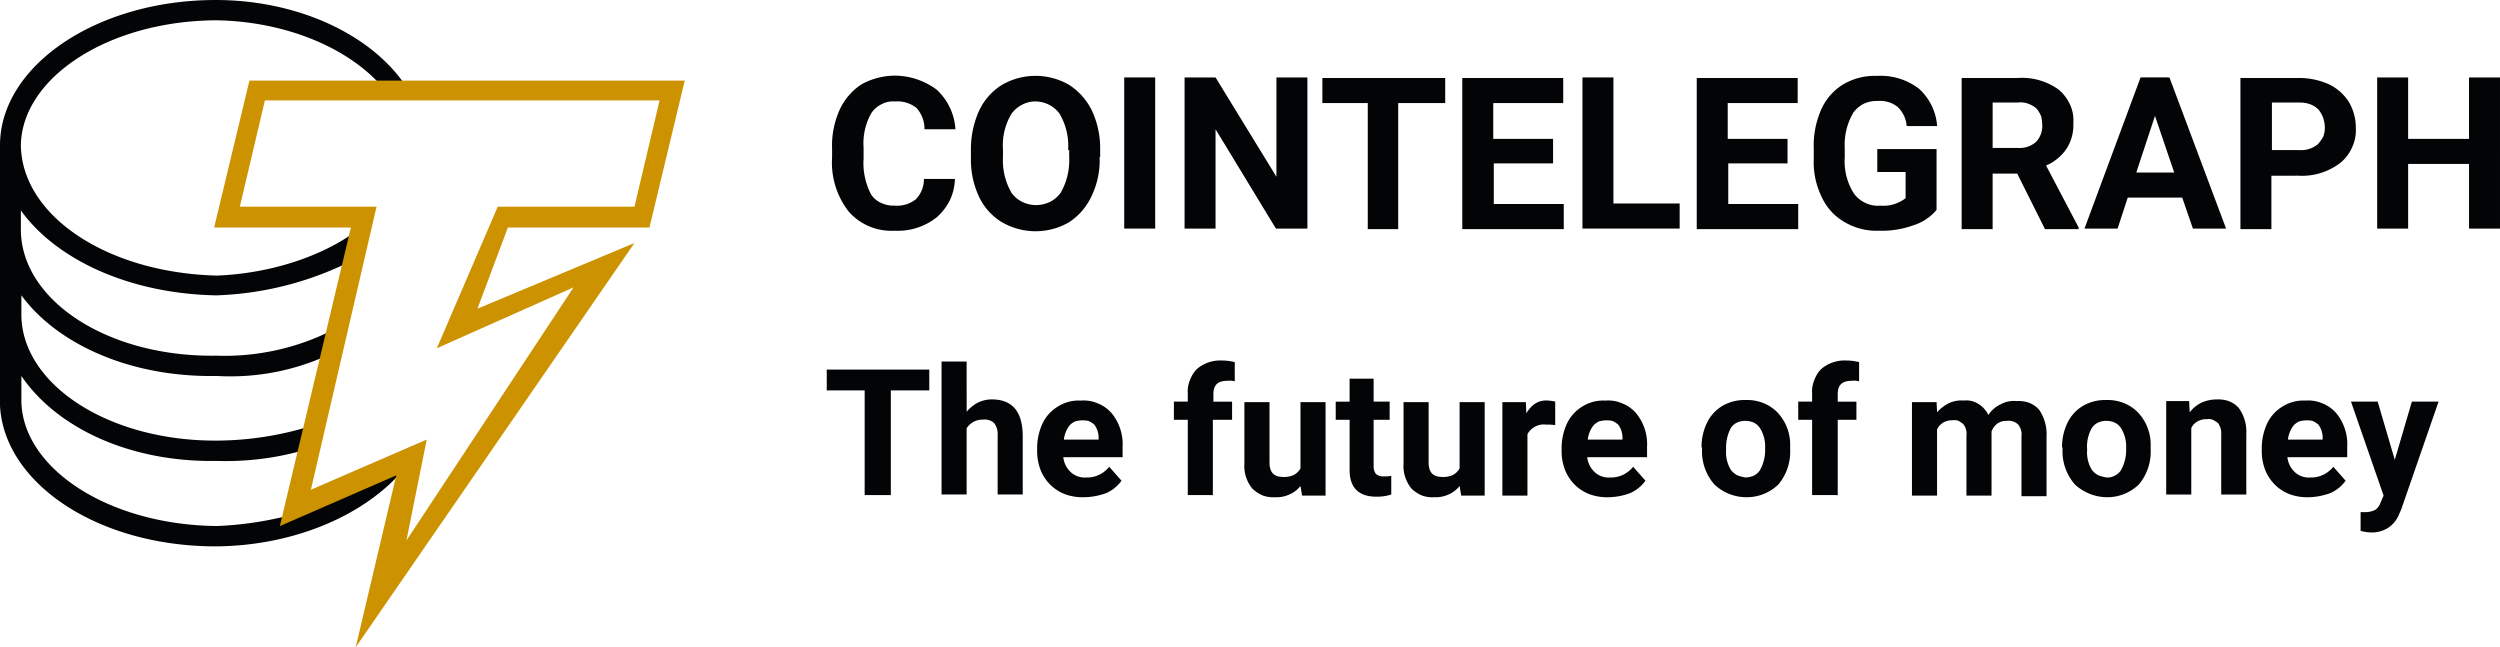<svg id="_11" data-name="11" xmlns="http://www.w3.org/2000/svg" width="308.978" height="80" viewBox="0 0 308.978 80">
  <path id="Path_34221" data-name="Path 34221" d="M115.669,197.752l-14.257,6.2v-.594a42.679,42.679,0,0,1-8.713,1.254c-13.4-.132-24.026-7.129-24.158-15.446v-3.1c4.356,6.4,13.4,10.693,24.158,10.5a35.189,35.189,0,0,0,10.5-1.254l1.254-3.1A39.709,39.709,0,0,1,92.7,194.055c-13.4.066-24.026-6.931-24.158-15.446V176.1c4.356,5.941,13.333,10.165,24.158,9.967a29.047,29.047,0,0,0,13.6-2.508l.594-3.1a29.611,29.611,0,0,1-14.257,3.1c-13.4.2-24.026-6.8-24.158-15.446v-2.508c4.356,6.073,13.4,10.3,24.158,10.5a40.193,40.193,0,0,0,16.766-4.29l.594-3.7c-4.29,3.168-10.627,5.281-17.294,5.545-13.465-.33-24.092-7.327-24.224-16.106.132-8.317,10.759-15.38,24.158-15.446,7.987.132,15.38,2.97,19.8,7.459l.462.66H116l-.462-.726c-4.422-5.941-13.2-9.9-22.97-9.9-14.786,0-26.667,8.185-26.667,17.954v32.211c.528,9.571,12.079,17.36,26.667,17.36C102.336,207.059,110.983,203.23,115.669,197.752Z" transform="translate(-65.9 -139.6)" fill="#030405"/>
  <path id="Path_34222" data-name="Path 34222" d="M123.492,224.733l5.017-21.254-14.389,6.271,8.779-36.9H106l4.356-18.152h53.8L159.8,172.852H142.3l-3.762,10.033,19.406-8.119Zm8.779-25.677-2.508,12.475,20.66-31.287-16.9,7.525,7.525-17.492h16.9l3.1-13.135H112.271l-3.1,13.135h16.9l-8.119,34.984Z" transform="translate(-79.531 -144.733)" fill="#cc9200"/>
  <path id="Path_34223" data-name="Path 34223" d="M236.877,166.526a6.688,6.688,0,0,1-.594,2.574,7.1,7.1,0,0,1-1.584,2.112,7.716,7.716,0,0,1-5.281,1.716,7.015,7.015,0,0,1-5.677-2.376,9.827,9.827,0,0,1-2.046-6.667v-1.122a10.727,10.727,0,0,1,.924-4.752,7.432,7.432,0,0,1,2.706-3.168,8.537,8.537,0,0,1,4.752-1.056,8.762,8.762,0,0,1,4.554,1.716,7.273,7.273,0,0,1,2.31,4.884h-3.828a3.862,3.862,0,0,0-.99-2.64,3.8,3.8,0,0,0-2.64-.792,2.975,2.975,0,0,0-1.65.33,3.263,3.263,0,0,0-1.254,1.056,7.489,7.489,0,0,0-.99,4.29v1.386a8.329,8.329,0,0,0,.924,4.422,2.781,2.781,0,0,0,1.254,1.056,3.523,3.523,0,0,0,1.65.33,3.709,3.709,0,0,0,2.64-.792,3.543,3.543,0,0,0,.99-2.508Z" transform="translate(-118.857 -144.414)" fill="#030405"/>
  <path id="Path_34224" data-name="Path 34224" d="M263.6,163.833a10.2,10.2,0,0,1-.99,4.818,7.76,7.76,0,0,1-2.772,3.234,8.266,8.266,0,0,1-8.317,0,7.3,7.3,0,0,1-2.838-3.168,10.787,10.787,0,0,1-.99-4.752v-.924a11.559,11.559,0,0,1,.99-4.884,7.468,7.468,0,0,1,2.838-3.234,8.266,8.266,0,0,1,8.317,0,7.915,7.915,0,0,1,2.838,3.234,11.071,11.071,0,0,1,.99,4.818v.858Zm-3.894-.858a7.784,7.784,0,0,0-1.056-4.488,3.636,3.636,0,0,0-1.32-1.122,3.785,3.785,0,0,0-1.65-.4,3.389,3.389,0,0,0-1.65.4,3.636,3.636,0,0,0-1.32,1.122,7.552,7.552,0,0,0-1.056,4.422v.924a7.99,7.99,0,0,0,1.056,4.422,3.637,3.637,0,0,0,1.32,1.122,3.916,3.916,0,0,0,3.432,0,3.637,3.637,0,0,0,1.32-1.122,8.088,8.088,0,0,0,1.056-4.422v-.858Z" transform="translate(-127.696 -144.427)" fill="#030405"/>
  <path id="Path_34225" data-name="Path 34225" d="M280.228,172.78H276.4V154.1h3.828Z" transform="translate(-137.456 -144.529)" fill="#030405"/>
  <path id="Path_34226" data-name="Path 34226" d="M302.816,172.78h-3.828L291.528,160.5V172.78H287.7V154.1h3.828l7.525,12.277V154.1h3.828v18.68Z" transform="translate(-141.297 -144.529)" fill="#030405"/>
  <path id="Path_34227" data-name="Path 34227" d="M328.616,157.3h-5.743V172.88h-3.762V157.3H313.5v-3.1h15.182v3.1Z" transform="translate(-150.067 -144.563)" fill="#030405"/>
  <path id="Path_34228" data-name="Path 34228" d="M350.987,164.761h-7.393v5.017h8.647v3.1H339.7V154.2h12.475v3.1h-8.647v4.422h7.393v3.036Z" transform="translate(-158.974 -144.563)" fill="#030405"/>
  <path id="Path_34229" data-name="Path 34229" d="M366.028,169.678h8.185v3.1H362.2V154.1h3.828v15.578Z" transform="translate(-166.622 -144.529)" fill="#030405"/>
  <path id="Path_34230" data-name="Path 34230" d="M394.887,164.761h-7.393v5.017h8.647v3.1H383.6V154.2h12.475v3.1h-8.647v4.422h7.393v3.036Z" transform="translate(-173.897 -144.563)" fill="#030405"/>
  <path id="Path_34231" data-name="Path 34231" d="M420.677,170.364a6.078,6.078,0,0,1-2.9,1.914,11.342,11.342,0,0,1-4.224.66,7.748,7.748,0,0,1-4.224-1.056,6.8,6.8,0,0,1-2.838-3.1,9.782,9.782,0,0,1-.99-4.752v-1.254a11.011,11.011,0,0,1,.924-4.818,6.9,6.9,0,0,1,2.706-3.1,7.668,7.668,0,0,1,4.158-1.056,7.813,7.813,0,0,1,5.215,1.584,6.87,6.87,0,0,1,2.244,4.62h-3.762a3.663,3.663,0,0,0-1.122-2.376,3.476,3.476,0,0,0-2.442-.726,3.8,3.8,0,0,0-1.716.33,3.637,3.637,0,0,0-1.32,1.122,7.841,7.841,0,0,0-1.056,4.356V163.9a7.388,7.388,0,0,0,1.122,4.422,3.621,3.621,0,0,0,1.452,1.188,3.555,3.555,0,0,0,1.848.33,4.464,4.464,0,0,0,3.1-.924v-3.234h-3.5v-2.838h7.327Z" transform="translate(-181.337 -144.423)" fill="#030405"/>
  <path id="Path_34232" data-name="Path 34232" d="M440.065,166.015h-3.036v6.865H433.2V154.2h6.931a7.772,7.772,0,0,1,5.083,1.452A5.453,5.453,0,0,1,446.6,157.5a4.636,4.636,0,0,1,.4,2.31,5.343,5.343,0,0,1-.858,3.168,5.855,5.855,0,0,1-2.508,2.046l4.026,7.657v.2H443.5Zm-3.036-3.168h3.1a3.079,3.079,0,0,0,2.244-.726,2.767,2.767,0,0,0,.594-.924,3.083,3.083,0,0,0,.2-1.122,6.5,6.5,0,0,0-.132-1.122,3.937,3.937,0,0,0-.594-.99,3.348,3.348,0,0,0-1.056-.594,2.637,2.637,0,0,0-1.254-.132h-3.1Z" transform="translate(-190.757 -144.563)" fill="#030405"/>
  <path id="Path_34233" data-name="Path 34233" d="M468.279,168.951h-6.733l-1.254,3.828H456.2l6.931-18.68H466.7l7,18.68H469.6Zm-5.677-3.1h4.687l-2.376-7Z" transform="translate(-198.576 -144.529)" fill="#030405"/>
  <path id="Path_34234" data-name="Path 34234" d="M489.228,166.279v6.6H485.4V154.2h7.261a9.084,9.084,0,0,1,3.7.792,5.982,5.982,0,0,1,2.442,2.178,6.253,6.253,0,0,1,.858,3.234,4.942,4.942,0,0,1-.462,2.376,5.1,5.1,0,0,1-1.452,1.914,7.813,7.813,0,0,1-5.214,1.584Zm0-3.168h3.432a3.239,3.239,0,0,0,2.31-.726,4.681,4.681,0,0,0,.66-.924,3.083,3.083,0,0,0,.2-1.122,3.737,3.737,0,0,0-.2-1.188,3.347,3.347,0,0,0-.594-1.056,2.875,2.875,0,0,0-1.056-.66,3.737,3.737,0,0,0-1.188-.2h-3.5v5.875Z" transform="translate(-208.502 -144.563)" fill="#030405"/>
  <path id="Path_34235" data-name="Path 34235" d="M526.182,172.78h-3.828v-7.987h-7.525v7.987H511V154.1h3.828v7.591h7.525V154.1h3.828Z" transform="translate(-217.204 -144.529)" fill="#030405"/>
  <path id="Path_34236" data-name="Path 34236" d="M233.373,211.374h-4.752v12.937h-3.234V211.374H220.7V208.8h12.673Z" transform="translate(-118.522 -163.123)" fill="#030405"/>
  <path id="Path_34237" data-name="Path 34237" d="M245.3,213.5a4.518,4.518,0,0,1,1.386-1.122,3.851,3.851,0,0,1,1.716-.4c2.508,0,3.762,1.452,3.828,4.356v7.393h-3.1v-7.327a2.2,2.2,0,0,0-.4-1.452,1.37,1.37,0,0,0-.66-.4,1.625,1.625,0,0,0-.792-.066,2.17,2.17,0,0,0-1.122.264,2.472,2.472,0,0,0-.858.792v8.185h-3.1V207.3h3.1Z" transform="translate(-125.83 -162.614)" fill="#030405"/>
  <path id="Path_34238" data-name="Path 34238" d="M265.909,226.539a6.384,6.384,0,0,1-2.244-.33,5.208,5.208,0,0,1-1.914-1.188,5.362,5.362,0,0,1-1.254-1.914,6.426,6.426,0,0,1-.4-2.244v-.33a7.287,7.287,0,0,1,.66-3.1,4.906,4.906,0,0,1,1.914-2.112,4.817,4.817,0,0,1,2.838-.726,4.32,4.32,0,0,1,2.046.33,4.465,4.465,0,0,1,1.716,1.188,6.035,6.035,0,0,1,1.386,4.224v1.254h-7.327a2.93,2.93,0,0,0,.924,1.848,2.53,2.53,0,0,0,1.914.66,3.423,3.423,0,0,0,1.584-.33,3.63,3.63,0,0,0,1.254-.99l1.518,1.716a4.592,4.592,0,0,1-1.848,1.518A8.248,8.248,0,0,1,265.909,226.539Zm-.33-9.5a3.313,3.313,0,0,0-.792.132,2.37,2.37,0,0,0-.66.462,3.54,3.54,0,0,0-.726,1.782h4.29v-.264a2.686,2.686,0,0,0-.528-1.584,2.726,2.726,0,0,0-.726-.462,4.06,4.06,0,0,0-.858-.066Z" transform="translate(-131.915 -165.086)" fill="#030405"/>
  <path id="Path_34239" data-name="Path 34239" d="M287.416,223.73v-9.307H285.7v-2.244h1.716v-.99a3.618,3.618,0,0,1,.264-1.65,3.769,3.769,0,0,1,.858-1.386,4.444,4.444,0,0,1,3.1-1.056,6.51,6.51,0,0,1,1.584.2v2.376a2.2,2.2,0,0,0-.924-.066c-1.188,0-1.716.528-1.716,1.65v.924h2.31v2.244h-2.376v9.307Z" transform="translate(-140.617 -162.542)" fill="#030405"/>
  <path id="Path_34240" data-name="Path 34240" d="M305.826,225.263a3.543,3.543,0,0,1-1.386,1.056,3.8,3.8,0,0,1-1.716.33,3.85,3.85,0,0,1-1.518-.2,4.126,4.126,0,0,1-1.32-.858,4.391,4.391,0,0,1-.99-3.1V214.9H302v7.459c0,1.188.528,1.782,1.65,1.782a2.783,2.783,0,0,0,1.254-.2,1.946,1.946,0,0,0,.924-.858V214.9h3.1v11.551h-2.9Z" transform="translate(-145.1 -165.197)" fill="#030405"/>
  <path id="Path_34241" data-name="Path 34241" d="M320.686,210.5v2.838h1.98v2.244h-1.98v5.743a1.516,1.516,0,0,0,.264.924,1.064,1.064,0,0,0,.462.264,1.286,1.286,0,0,0,.528.066,4.357,4.357,0,0,0,.924-.066v2.31a5.962,5.962,0,0,1-1.848.264c-2.178,0-3.3-1.122-3.3-3.3v-6.2H316v-2.244h1.716V210.5h2.97Z" transform="translate(-150.917 -163.701)" fill="#030405"/>
  <path id="Path_34242" data-name="Path 34242" d="M335.626,225.263a3.543,3.543,0,0,1-1.386,1.056,3.8,3.8,0,0,1-1.716.33,3.85,3.85,0,0,1-1.518-.2,4.126,4.126,0,0,1-1.32-.858,4.391,4.391,0,0,1-.99-3.1V214.9h3.1v7.459c0,1.188.528,1.782,1.65,1.782a2.783,2.783,0,0,0,1.254-.2,1.947,1.947,0,0,0,.924-.858V214.9h3.1v11.551h-2.9Z" transform="translate(-155.23 -165.197)" fill="#030405"/>
  <path id="Path_34243" data-name="Path 34243" d="M353.735,217.63a6.4,6.4,0,0,0-1.122-.066,2.292,2.292,0,0,0-2.31,1.188v7.591h-3.1V214.791h2.9l.066,1.386a3.617,3.617,0,0,1,1.056-1.188,2.5,2.5,0,0,1,1.518-.4,5.1,5.1,0,0,1,.99.132Z" transform="translate(-161.523 -165.088)" fill="#030405"/>
  <path id="Path_34244" data-name="Path 34244" d="M364.109,226.539a6.384,6.384,0,0,1-2.244-.33,5.207,5.207,0,0,1-1.914-1.188,5.361,5.361,0,0,1-1.254-1.914,6.427,6.427,0,0,1-.4-2.244v-.33a7.288,7.288,0,0,1,.66-3.1,4.907,4.907,0,0,1,1.914-2.112,4.817,4.817,0,0,1,2.838-.726,4.32,4.32,0,0,1,2.046.33,4.465,4.465,0,0,1,1.716,1.188,6.035,6.035,0,0,1,1.386,4.224v1.254h-7.393a2.93,2.93,0,0,0,.924,1.848,2.53,2.53,0,0,0,1.914.66,3.423,3.423,0,0,0,1.584-.33,3.632,3.632,0,0,0,1.254-.99l1.518,1.716a4.591,4.591,0,0,1-1.848,1.518A7.883,7.883,0,0,1,364.109,226.539Zm-.4-9.5a3.314,3.314,0,0,0-.792.132,2.37,2.37,0,0,0-.66.462,3.54,3.54,0,0,0-.726,1.782h4.29v-.264a2.686,2.686,0,0,0-.528-1.584,2.726,2.726,0,0,0-.726-.462,3.487,3.487,0,0,0-.858-.066Z" transform="translate(-165.296 -165.086)" fill="#030405"/>
  <path id="Path_34245" data-name="Path 34245" d="M384.5,220.375a6.8,6.8,0,0,1,.66-3.036,4.907,4.907,0,0,1,1.914-2.112,5.436,5.436,0,0,1,2.9-.726,5.331,5.331,0,0,1,2.046.33,5.087,5.087,0,0,1,1.782,1.122,5.793,5.793,0,0,1,1.65,3.894v.792a6.278,6.278,0,0,1-1.452,4.29,5.59,5.59,0,0,1-3.96,1.584,5.763,5.763,0,0,1-3.96-1.584,6.185,6.185,0,0,1-1.518-4.356v-.2Zm3.036.264a4.171,4.171,0,0,0,.594,2.508,2.642,2.642,0,0,0,.792.66,5.5,5.5,0,0,0,.99.264,2.649,2.649,0,0,0,.99-.2,1.941,1.941,0,0,0,.792-.66,5.075,5.075,0,0,0,.66-2.772,4.222,4.222,0,0,0-.66-2.508,1.94,1.94,0,0,0-.792-.66,2.574,2.574,0,0,0-1.98,0,1.941,1.941,0,0,0-.792.66,5.272,5.272,0,0,0-.594,2.706Z" transform="translate(-174.203 -165.061)" fill="#030405"/>
  <path id="Path_34246" data-name="Path 34246" d="M404.316,223.73v-9.307H402.6v-2.244h1.716v-.99a3.617,3.617,0,0,1,.264-1.65,3.769,3.769,0,0,1,.858-1.386,4.444,4.444,0,0,1,3.1-1.056,6.51,6.51,0,0,1,1.584.2v2.376a2.2,2.2,0,0,0-.924-.066c-1.188,0-1.716.528-1.716,1.65v.924h2.31v2.244h-2.31v9.307Z" transform="translate(-180.355 -162.542)" fill="#030405"/>
  <path id="Path_34247" data-name="Path 34247" d="M426.936,214.723l.066,1.32a4.773,4.773,0,0,1,1.452-1.122,3.554,3.554,0,0,1,1.848-.33,2.752,2.752,0,0,1,1.782.4,3.193,3.193,0,0,1,1.254,1.386,3.629,3.629,0,0,1,1.518-1.32,3.358,3.358,0,0,1,1.98-.4,3.851,3.851,0,0,1,1.518.2,3.279,3.279,0,0,1,1.254.858,5.344,5.344,0,0,1,.924,3.3v7.393h-3.1v-7.393a1.965,1.965,0,0,0-.4-1.452,1.681,1.681,0,0,0-1.386-.462,1.914,1.914,0,0,0-1.188.33,2.158,2.158,0,0,0-.726.99v7.921h-3.1v-7.393a1.89,1.89,0,0,0-.4-1.452,3.1,3.1,0,0,0-.594-.4,1.372,1.372,0,0,0-.726-.066,2.169,2.169,0,0,0-1.122.264,2.006,2.006,0,0,0-.792.858v8.185h-3.1V214.789h3.036Z" transform="translate(-187.596 -165.086)" fill="#030405"/>
  <path id="Path_34248" data-name="Path 34248" d="M452,220.375a6.8,6.8,0,0,1,.66-3.036,4.907,4.907,0,0,1,1.914-2.112,5.436,5.436,0,0,1,2.9-.726,5.331,5.331,0,0,1,2.046.33,5.088,5.088,0,0,1,1.782,1.122,5.793,5.793,0,0,1,1.65,3.894v.792a6.278,6.278,0,0,1-1.452,4.29,5.589,5.589,0,0,1-3.96,1.584,5.887,5.887,0,0,1-3.96-1.584,6.185,6.185,0,0,1-1.518-4.356v-.2Zm3.1.264a4.171,4.171,0,0,0,.594,2.508,2.642,2.642,0,0,0,.792.66,5.5,5.5,0,0,0,.99.264,1.785,1.785,0,0,0,.99-.2,1.94,1.94,0,0,0,.792-.66,5.076,5.076,0,0,0,.66-2.772,4.222,4.222,0,0,0-.66-2.508,1.94,1.94,0,0,0-.792-.66,2.574,2.574,0,0,0-1.98,0,1.941,1.941,0,0,0-.792.66,4.686,4.686,0,0,0-.594,2.706Z" transform="translate(-197.148 -165.061)" fill="#030405"/>
  <path id="Path_34249" data-name="Path 34249" d="M474.338,214.655l.066,1.32a4.127,4.127,0,0,1,1.452-1.188,4.429,4.429,0,0,1,1.848-.4,4.014,4.014,0,0,1,1.518.2,3.279,3.279,0,0,1,1.254.858,5.038,5.038,0,0,1,.924,3.234v7.459h-3.1v-7.393a2.2,2.2,0,0,0-.4-1.452,5.8,5.8,0,0,0-.66-.4,1.426,1.426,0,0,0-.726-.066,2.17,2.17,0,0,0-1.122.264,1.677,1.677,0,0,0-.792.858v8.185h-3.1V214.589h2.838Z" transform="translate(-203.777 -165.018)" fill="#030405"/>
  <path id="Path_34250" data-name="Path 34250" d="M495.209,226.539a6.384,6.384,0,0,1-2.244-.33,5.208,5.208,0,0,1-1.914-1.188,5.362,5.362,0,0,1-1.254-1.914,6.427,6.427,0,0,1-.4-2.244v-.33a7.287,7.287,0,0,1,.66-3.1,4.907,4.907,0,0,1,1.914-2.112,4.817,4.817,0,0,1,2.838-.726,4.32,4.32,0,0,1,2.046.33,4.465,4.465,0,0,1,1.716,1.188,6.034,6.034,0,0,1,1.386,4.224v1.254h-7.393a2.93,2.93,0,0,0,.924,1.848,2.53,2.53,0,0,0,1.914.66,3.423,3.423,0,0,0,1.584-.33,3.631,3.631,0,0,0,1.254-.99l1.518,1.716a4.591,4.591,0,0,1-1.848,1.518A8.19,8.19,0,0,1,495.209,226.539Zm-.4-9.5a3.313,3.313,0,0,0-.792.132,2.37,2.37,0,0,0-.66.462,3.54,3.54,0,0,0-.726,1.782h4.29v-.264a2.686,2.686,0,0,0-.528-1.584,2.725,2.725,0,0,0-.726-.462A3.764,3.764,0,0,0,494.813,217.034Z" transform="translate(-209.862 -165.086)" fill="#030405"/>
  <path id="Path_34251" data-name="Path 34251" d="M511.513,221.995l2.112-7.195h3.3l-4.62,13.333-.264.594a3.6,3.6,0,0,1-1.32,1.65,3.706,3.706,0,0,1-2.046.594,5.024,5.024,0,0,1-1.386-.2v-2.31h.462a2.956,2.956,0,0,0,1.32-.264,1.69,1.69,0,0,0,.66-.858l.4-.924L506.1,214.8h3.3Z" transform="translate(-215.539 -165.163)" fill="#030405"/>
</svg>
